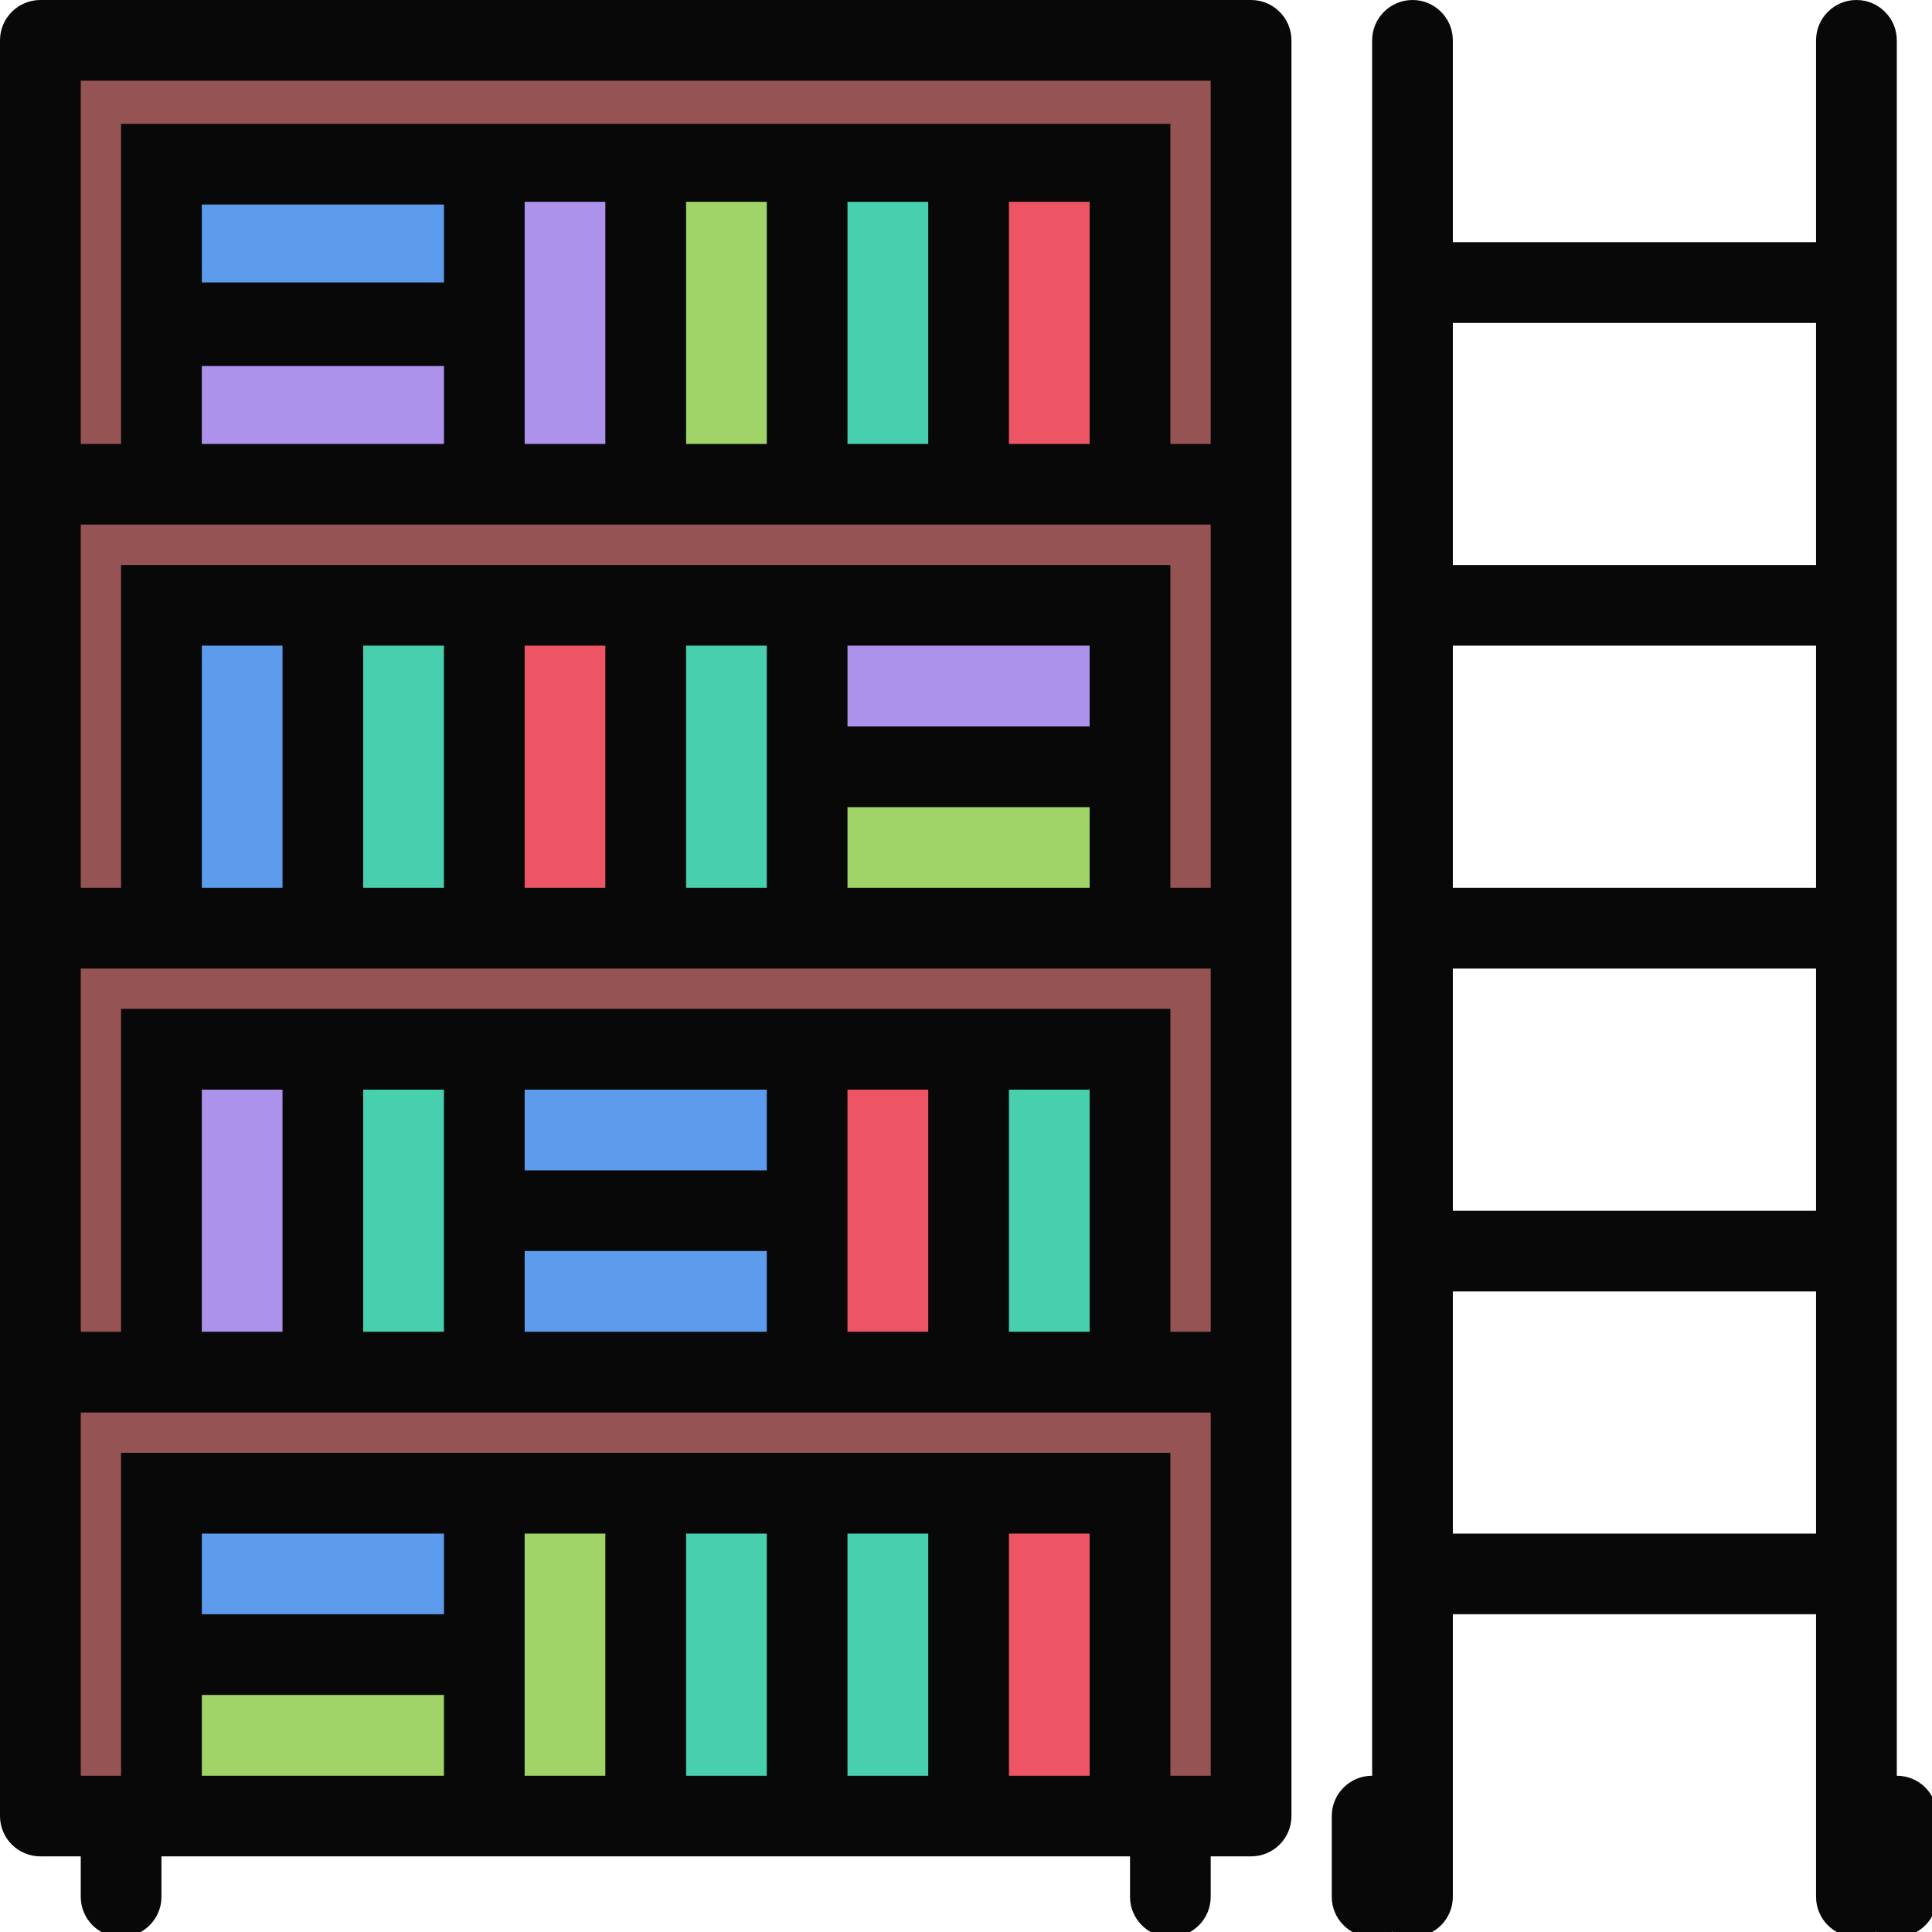 <?xml version="1.0" encoding="UTF-8" standalone="no"?>
<!-- Generator: Adobe Illustrator 19.0.0, SVG Export Plug-In . SVG Version: 6.00 Build 0)  -->

<svg
   xmlns:dc="http://purl.org/dc/elements/1.1/"
   xmlns:cc="http://creativecommons.org/ns#"
   xmlns:rdf="http://www.w3.org/1999/02/22-rdf-syntax-ns#"
   xmlns:svg="http://www.w3.org/2000/svg"
   xmlns="http://www.w3.org/2000/svg"
   xmlns:sodipodi="http://sodipodi.sourceforge.net/DTD/sodipodi-0.dtd"
   xmlns:inkscape="http://www.inkscape.org/namespaces/inkscape"
   version="1.1"
   id="Layer_1"
   x="0px"
   y="0px"
   viewBox="0 0 24 24"
   xml:space="preserve"
   inkscape:version="0.91 r13725"
   sodipodi:docname="library_ink.svg"
   width="24"
   height="24"><defs
     id="defs99" /><sodipodi:namedview
     pagecolor="#ffffff"
     bordercolor="#666666"
     borderopacity="1"
     objecttolerance="10"
     gridtolerance="10"
     guidetolerance="10"
     inkscape:pageopacity="0"
     inkscape:pageshadow="2"
     inkscape:window-width="1020"
     inkscape:window-height="480"
     id="namedview97"
     showgrid="false"
     fit-margin-top="0"
     fit-margin-left="0"
     fit-margin-right="0"
     fit-margin-bottom="0"
     inkscape:zoom="0.92679536"
     inkscape:cx="-219.94643"
     inkscape:cy="12.000004"
     inkscape:window-x="636"
     inkscape:window-y="158"
     inkscape:window-maximized="0"
     inkscape:current-layer="Layer_1" /><rect
     x="0.703"
     y="0.563"
     style="fill:#965353"
     width="14.672"
     height="21.796"
     id="rect3" /><rect
     x="2.086"
     y="2.062"
     style="fill:#5d9cec"
     width="3.656"
     height="1.805"
     id="rect5" /><g
     id="g7"
     transform="scale(0.047,0.047)"><rect
       x="44.499"
       y="85.995"
       style="fill:#ac92eb"
       width="77.999"
       height="38.5"
       id="rect9" /><rect
       x="220.165"
       y="159.495"
       style="fill:#ac92eb"
       width="77.999"
       height="38.5"
       id="rect11" /></g><rect
     x="10.32"
     y="9.445"
     style="fill:#a0d468"
     width="3.656"
     height="1.805"
     id="rect13" /><g
     id="g15"
     transform="scale(0.047,0.047)"><rect
       x="132.495"
       y="279.995"
       style="fill:#5d9cec"
       width="77.999"
       height="38.499"
       id="rect17" /><rect
       x="132.495"
       y="321.995"
       style="fill:#5d9cec"
       width="77.999"
       height="38.499"
       id="rect19" /><rect
       x="41.749"
       y="396.495"
       style="fill:#5d9cec"
       width="77.999"
       height="38.498"
       id="rect21" /></g><rect
     x="1.957"
     y="20.555"
     style="fill:#a0d468"
     width="3.656"
     height="1.805"
     id="rect23" /><rect
     x="6.195"
     y="2.203"
     style="fill:#ac92eb"
     width="1.805"
     height="3.656"
     id="rect25" /><rect
     x="8.188"
     y="2.203"
     style="fill:#a0d468"
     width="1.805"
     height="3.656"
     id="rect27" /><rect
     x="10.133"
     y="2.203"
     style="fill:#48cfad"
     width="1.805"
     height="3.656"
     id="rect29" /><rect
     x="12.149"
     y="2.203"
     style="fill:#ed5564"
     width="1.805"
     height="3.656"
     id="rect31" /><rect
     x="2.086"
     y="7.594"
     style="fill:#5d9cec"
     width="1.805"
     height="3.656"
     id="rect33" /><rect
     x="4.078"
     y="7.594"
     style="fill:#48cfad"
     width="1.805"
     height="3.656"
     id="rect35" /><rect
     x="6.023"
     y="7.594"
     style="fill:#ed5564"
     width="1.805"
     height="3.656"
     id="rect37" /><rect
     x="8.039"
     y="7.594"
     style="fill:#48cfad"
     width="1.805"
     height="3.656"
     id="rect39" /><rect
     x="6.254"
     y="18.563"
     style="fill:#a0d468"
     width="1.805"
     height="3.656"
     id="rect41" /><g
     id="g43"
     transform="scale(0.047,0.047)"><rect
       x="175.915"
       y="395.995"
       style="fill:#48cfad"
       width="38.499"
       height="77.998"
       id="rect45" /><rect
       x="217.415"
       y="395.995"
       style="fill:#48cfad"
       width="38.499"
       height="77.998"
       id="rect47" /></g><g
     id="g49"
     transform="scale(0.047,0.047)"><rect
       x="260.415"
       y="395.995"
       style="fill:#ed5564"
       width="38.5"
       height="77.998"
       id="rect51" /><rect
       x="218.415"
       y="279.495"
       style="fill:#ed5564"
       width="38.499"
       height="77.998"
       id="rect53" /></g><rect
     x="12.254"
     y="13.102"
     style="fill:#48cfad"
     width="1.805"
     height="3.656"
     id="rect55" /><rect
     x="1.98"
     y="13.102"
     style="fill:#ac92eb"
     width="1.805"
     height="3.656"
     id="rect57" /><rect
     x="3.996"
     y="13.102"
     style="fill:#48cfad"
     width="1.805"
     height="3.656"
     id="rect59" /><g
     id="g61"
     transform="scale(0.047,0.047)"><path
       style="fill:#080808"
       d="M 330.666,0 10.672,0 C 4.781,0 0,4.781 0,10.656 l 0,469.335 c 0,5.891 4.781,10.656 10.672,10.656 l 10.672,0 0,10.688 c 0,5.875 4.765,10.655 10.656,10.655 5.891,0 10.672,-4.78 10.672,-10.655 l 0,-10.688 74.67,0 21.328,0 21.328,0 21.343,0 21.328,0 21.328,0 21.343,0 21.328,0 32,0 0,10.688 c 0,5.875 4.781,10.655 10.671,10.655 5.891,0 10.656,-4.78 10.656,-10.655 l 0,-10.688 10.672,0 c 5.89,0 10.671,-4.766 10.671,-10.656 l 0,-469.335 C 341.337,4.781 336.556,0 330.666,0 Z m -255.995,351.993 -21.328,0 0,-63.998 21.328,0 c 0,0 0,63.998 0,63.998 z m 42.671,0 -21.344,0 0,-63.998 21.343,0 0.001,63.998 0,0 z m 85.326,-42.655 -63.999,0 0,-21.343 63.999,0 0,21.343 z m -63.999,21.312 63.999,0 0,21.343 -63.999,0 0,-21.343 0,0 z m 85.327,0 0,-21.312 0,-21.343 21.343,0 0,63.998 -21.343,0 0,-21.343 z m 63.999,21.343 -21.328,0 0,-63.998 21.328,0 0,63.998 z m -21.328,-85.342 -21.328,0 -21.343,0 -21.328,0 -63.999,0 -21.328,0 -21.343,0 -21.327,0 -42.672,0 0,85.342 -10.655,0 0,-95.998 10.656,0 42.671,0 21.328,0 21.343,0 21.328,0 21.328,0 21.343,0 21.328,0 21.328,0 85.342,0 10.656,0 0,95.998 -10.656,0 0,-85.342 -42.672,0 0,0 z M 53.343,96.733 l 63.999,0 0,20.609 -63.999,0 0,-20.609 z m 85.326,-43.39 21.328,0 0,63.999 -21.328,0 0,-20.609 0,-22.078 0,-21.312 z m 149.326,63.999 -21.328,0 0,-63.999 21.328,0 0,63.999 z m -42.656,0 -21.343,0 0,-63.999 21.343,0 0,63.999 z m -42.671,0 -21.328,0 0,-63.999 21.328,0 0,63.999 z m -85.326,-42.687 -63.999,0 0,-20.594 63.999,0 0,20.594 z m 0,63.999 21.328,0 21.328,0 21.343,0 21.328,0 21.328,0 21.343,0 21.328,0 42.671,0 10.656,0 0,95.998 -10.656,0 0,-21.312 0,-21.343 0,-42.655 -85.342,0 -21.328,0 -21.328,0 -21.343,0 -21.328,0 -21.328,0 -21.344,0 -21.327,0 -42.672,0 0,85.311 -10.655,0 0,-95.998 10.656,0 85.342,-0.001 0,0 z m -42.671,95.998 -21.328,0 0,-63.999 21.328,0 c 0,0 0,63.999 0,63.999 z m 42.671,0 -21.344,0 0,-63.999 21.343,0 0.001,63.999 0,0 z m 42.655,0 -21.328,0 0,-63.999 21.328,0 0,63.999 z m 127.998,-42.656 -63.999,0 0,-21.343 63.999,0 0,21.343 z m -85.327,0 0,21.343 0,21.312 -21.328,0 0,-63.999 21.328,0 0,21.344 z m 21.328,21.344 63.999,0 0,21.312 -63.999,0 0,-21.312 z m 95.998,-191.996 0,95.998 -10.656,0 0,-84.608 -277.339,0 0,41.921 0,22.078 0,20.609 -10.655,0 0,-95.998 298.65,0 z m -266.651,447.991 0,-21.344 63.999,0 0,21.344 -63.999,0 z m 63.999,-42.687 -63.999,0 0,-21.312 63.999,0 0,21.312 z m 21.327,42.687 0,-21.344 0,-21.343 0,-21.312 21.328,0 0,63.998 -21.328,0 0,10e-4 z m 42.671,0 0,-63.998 21.328,0 0,63.998 -21.328,0 0,0 z m 42.656,0 0,-63.998 21.343,0 0,63.998 -21.343,0 0,0 z m 42.671,0 0,-63.998 21.328,0 0,63.998 -21.328,0 0,0 z m 42.671,0 0,-85.342 -42.671,0 -21.328,0 -21.343,0 -21.328,0 -21.328,0 -21.343,0 -21.328,0 -21.328,0 -85.342,0 0,42.655 0,21.343 0,21.344 -10.655,0 0,-95.998 10.656,0 42.671,0 21.328,0 21.343,0 21.328,0 63.999,0 21.328,0 21.343,0 21.328,0 42.671,0 10.656,0 0,95.998 -10.657,0 0,0 z"
       id="path63"
       inkscape:connector-curvature="0" /><path
       style="fill:#080808"
       d="m 501.335,469.335 0,-458.679 C 501.335,4.781 496.554,0 490.663,0 484.772,0 479.991,4.781 479.991,10.656 l 0,53.343 -95.998,0 0,-53.343 C 383.993,4.781 379.227,0 373.337,0 c -5.89,0 -10.672,4.781 -10.672,10.656 l 0,458.679 c -5.891,0 -10.672,4.766 -10.672,10.656 l 0,21.344 c 0,5.875 4.781,10.655 10.672,10.655 1.938,0 3.766,-0.531 5.328,-1.438 1.578,0.906 3.391,1.438 5.344,1.438 5.891,0 10.656,-4.78 10.656,-10.655 l 0,-74.687 95.998,0 0,74.687 c 0,5.875 4.781,10.655 10.672,10.655 1.938,0 3.766,-0.531 5.328,-1.438 1.578,0.906 3.391,1.438 5.344,1.438 5.891,0 10.655,-4.78 10.655,-10.655 l 0,-21.344 c 0,-5.891 -4.765,-10.656 -10.655,-10.656 z m -21.344,-234.683 -95.998,0 0,-63.999 95.998,0 0,63.999 0,0 z m -95.998,21.343 95.998,0 0,63.999 -95.998,0 0,-63.999 z m 95.998,-170.653 0,63.999 -95.998,0 0,-63.999 95.998,0 z m -95.998,319.995 0,-64 95.998,0 0,64 -95.998,0 z"
       id="path65"
       inkscape:connector-curvature="0" /></g><g
     id="g67"
     transform="scale(0.047,0.047)" /><g
     id="g69"
     transform="scale(0.047,0.047)" /><g
     id="g71"
     transform="scale(0.047,0.047)" /><g
     id="g73"
     transform="scale(0.047,0.047)" /><g
     id="g75"
     transform="scale(0.047,0.047)" /><g
     id="g77"
     transform="scale(0.047,0.047)" /><g
     id="g79"
     transform="scale(0.047,0.047)" /><g
     id="g81"
     transform="scale(0.047,0.047)" /><g
     id="g83"
     transform="scale(0.047,0.047)" /><g
     id="g85"
     transform="scale(0.047,0.047)" /><g
     id="g87"
     transform="scale(0.047,0.047)" /><g
     id="g89"
     transform="scale(0.047,0.047)" /><g
     id="g91"
     transform="scale(0.047,0.047)" /><g
     id="g93"
     transform="scale(0.047,0.047)" /><g
     id="g95"
     transform="scale(0.047,0.047)" /></svg>